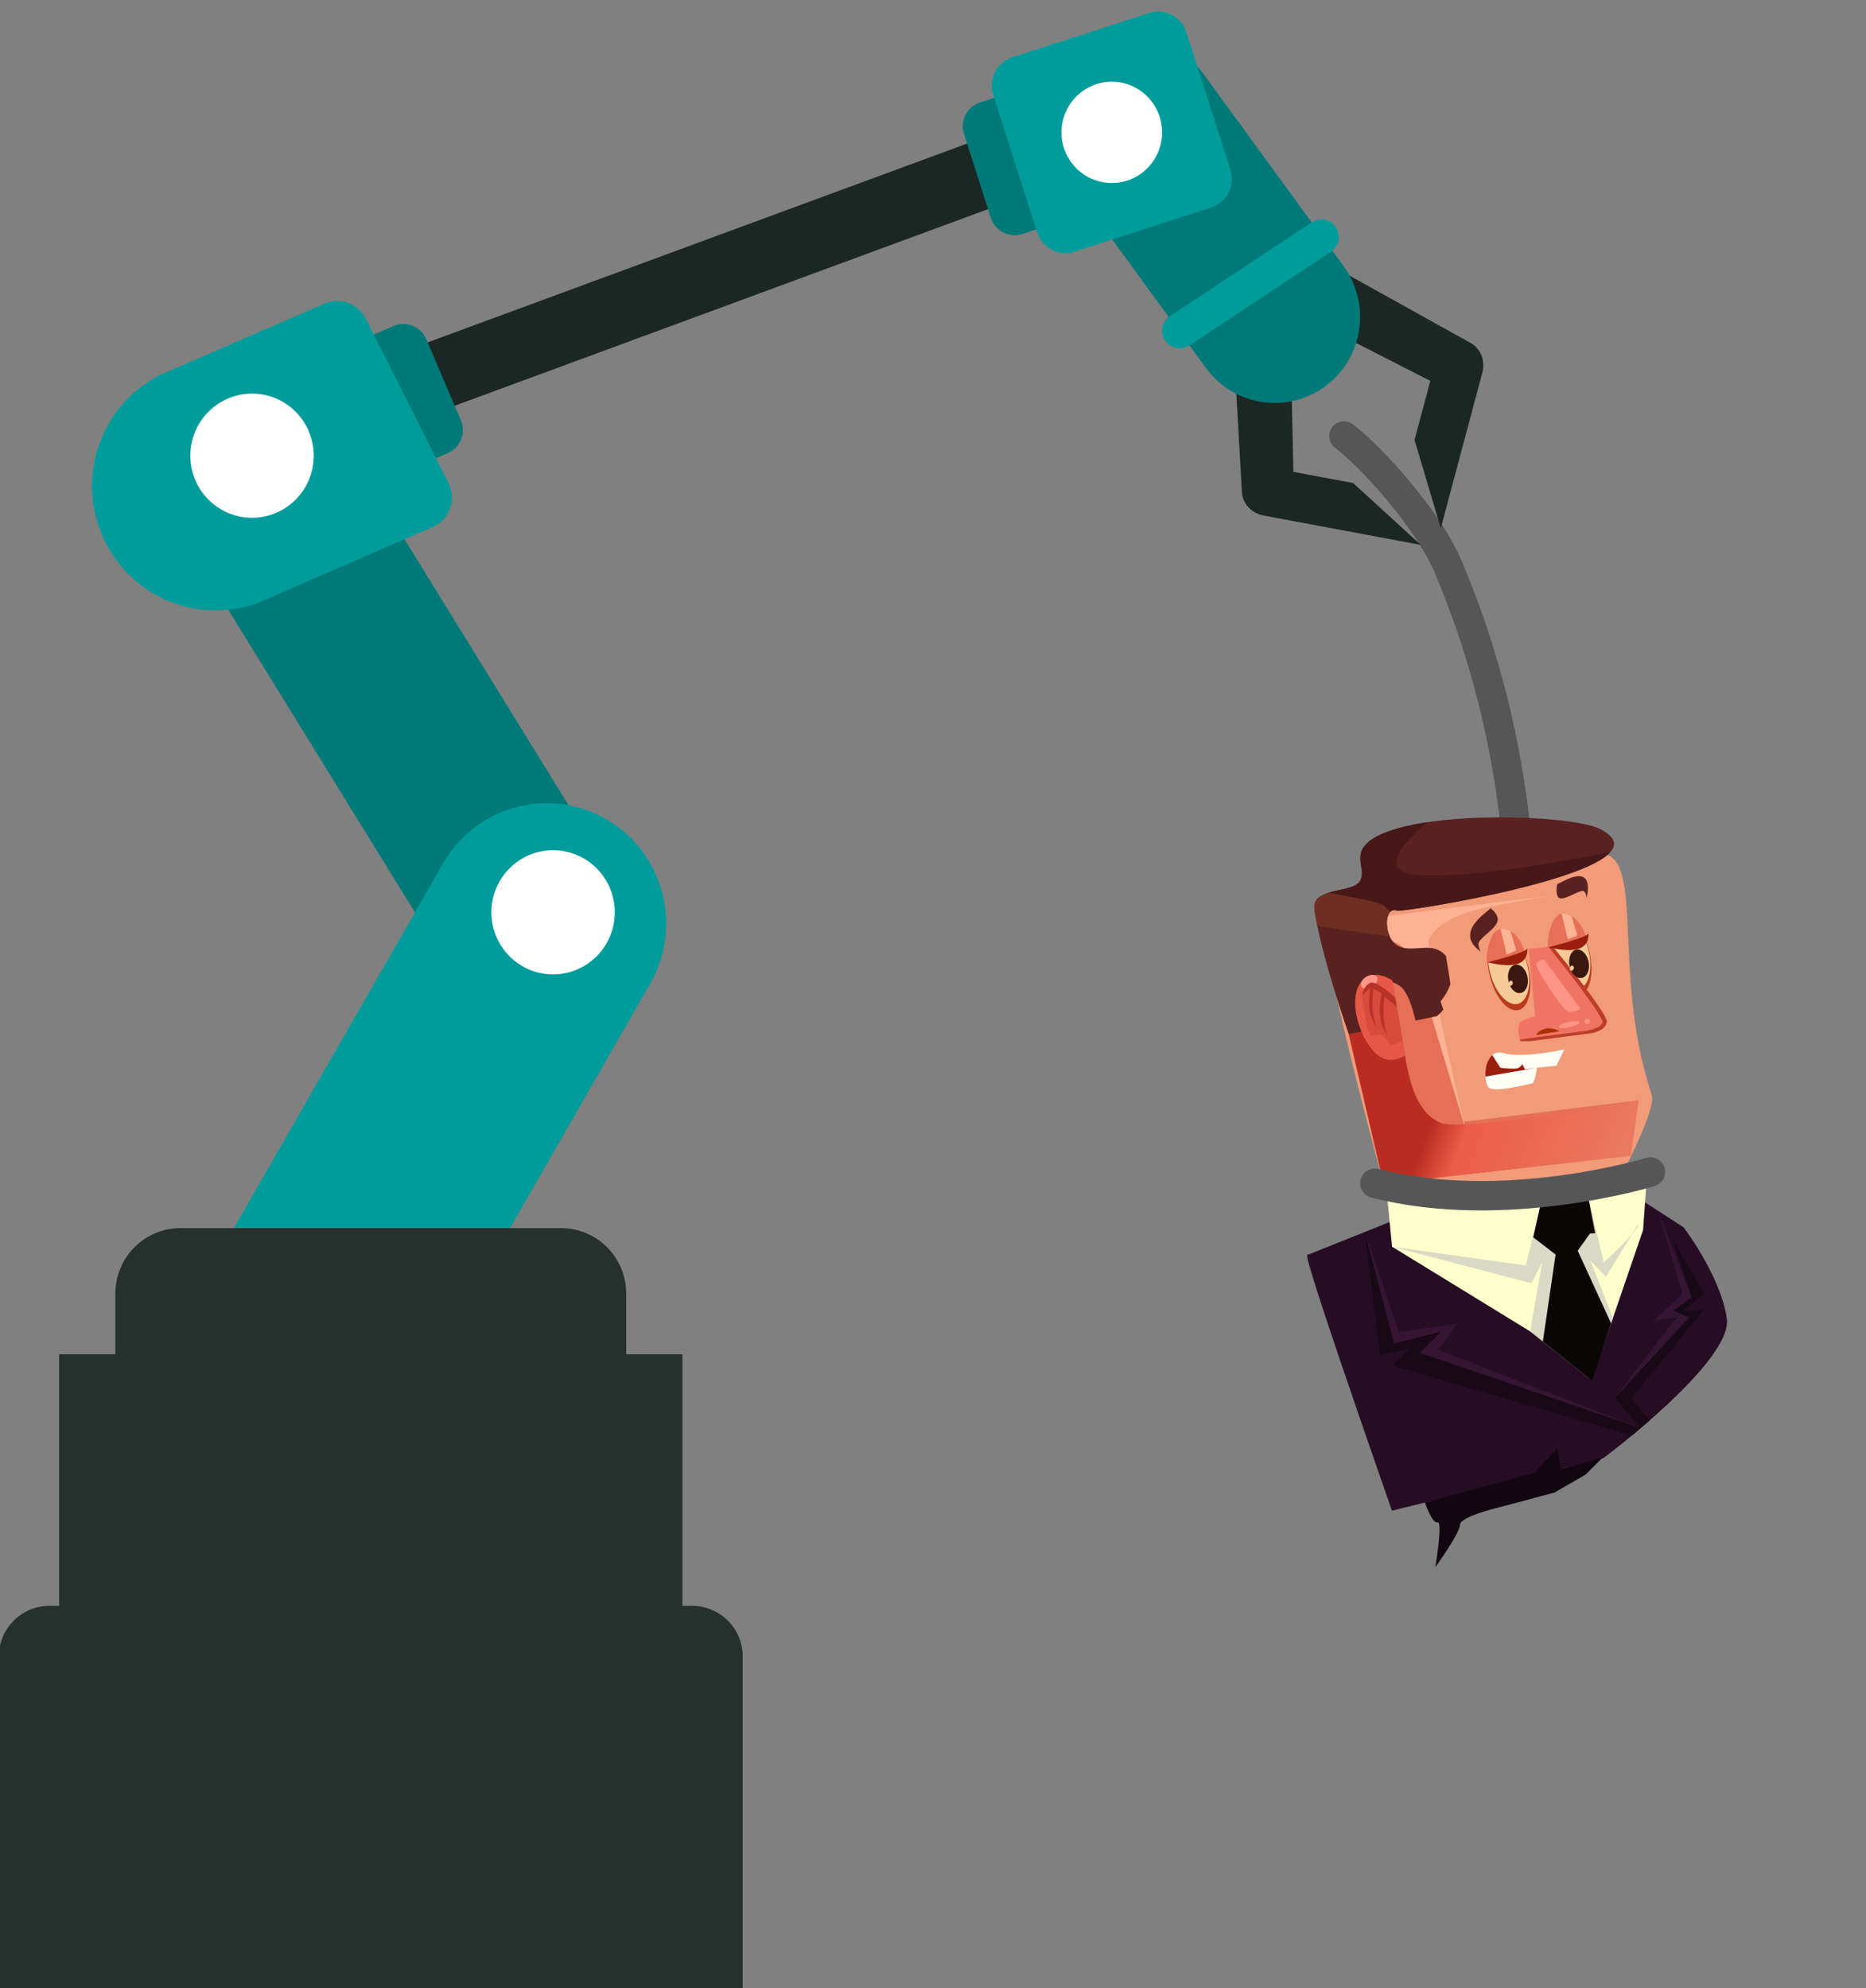 <?xml version="1.0" encoding="utf-8"?>
<!-- Generator: Adobe Illustrator 26.2.1, SVG Export Plug-In . SVG Version: 6.00 Build 0)  -->
<svg version="1.1" id="Capa_1" xmlns="http://www.w3.org/2000/svg" xmlns:xlink="http://www.w3.org/1999/xlink" x="0px" y="0px"
	 viewBox="0 0 444 473" style="enable-background:new 0 0 444 473;" xml:space="preserve">
<rect x="0" y="0" width="444" height="473" fill="#808080" stroke="none"/>
<style type="text/css">
	.st0{fill-rule:evenodd;clip-rule:evenodd;fill:#E65D49;}
	.st1{fill-rule:evenodd;clip-rule:evenodd;fill:#EBE2BB;}
	.st2{fill-rule:evenodd;clip-rule:evenodd;fill:#380D13;}
	.st3{fill-rule:evenodd;clip-rule:evenodd;fill:#611C1C;}
	.st4{fill-rule:evenodd;clip-rule:evenodd;fill:#370F31;}
	.st5{fill-rule:evenodd;clip-rule:evenodd;fill:#260D24;}
	.st6{fill-rule:evenodd;clip-rule:evenodd;fill:#361433;}
	.st7{fill-rule:evenodd;clip-rule:evenodd;fill:#4D1C49;}
	.st8{fill-rule:evenodd;clip-rule:evenodd;fill:#F19B78;}
	.st9{fill-rule:evenodd;clip-rule:evenodd;fill:#FFB294;}
	.st10{fill-rule:evenodd;clip-rule:evenodd;fill:#FFDCC9;}
	.st11{fill-rule:evenodd;clip-rule:evenodd;fill:#FFFFCC;}
	.st12{fill-rule:evenodd;clip-rule:evenodd;fill:#1C0B1B;}
	.st13{fill-rule:evenodd;clip-rule:evenodd;fill:#D9D9C5;}
	.st14{fill-rule:evenodd;clip-rule:evenodd;fill:#0A0706;}
	.st15{fill-rule:evenodd;clip-rule:evenodd;fill:#170916;}
	.st16{fill-rule:evenodd;clip-rule:evenodd;fill:#120711;}
	.st17{fill-rule:evenodd;clip-rule:evenodd;fill:#E67056;}
	.st18{fill-rule:evenodd;clip-rule:evenodd;fill:url(#SVGID_1_);}
	.st19{fill-rule:evenodd;clip-rule:evenodd;fill:#BA3B1C;}
	.st20{fill-rule:evenodd;clip-rule:evenodd;fill:#F6CA96;}
	.st21{fill-rule:evenodd;clip-rule:evenodd;fill:#3B180F;}
	.st22{fill-rule:evenodd;clip-rule:evenodd;fill:#E66F55;}
	.st23{fill-rule:evenodd;clip-rule:evenodd;fill:#991E0E;}
	.st24{fill-rule:evenodd;clip-rule:evenodd;fill:#FFB496;}
	.st25{fill-rule:evenodd;clip-rule:evenodd;fill:#59211F;}
	.st26{fill-rule:evenodd;clip-rule:evenodd;fill:#F07464;}
	.st27{fill-rule:evenodd;clip-rule:evenodd;fill:#BD3E28;}
	.st28{fill-rule:evenodd;clip-rule:evenodd;fill:#A83200;}
	.st29{fill-rule:evenodd;clip-rule:evenodd;fill:#FF9587;}
	.st30{fill-rule:evenodd;clip-rule:evenodd;fill:#E65745;}
	.st31{fill-rule:evenodd;clip-rule:evenodd;fill:#D84B3C;}
	.st32{fill-rule:evenodd;clip-rule:evenodd;fill:#B83228;}
	.st33{fill-rule:evenodd;clip-rule:evenodd;fill:#FFFFF5;}
	.st34{fill-rule:evenodd;clip-rule:evenodd;fill:#6E2F23;}
	.st35{fill-rule:evenodd;clip-rule:evenodd;fill:none;stroke:#565656;stroke-width:7;stroke-linecap:round;stroke-miterlimit:10;}
	.st36{fill-rule:evenodd;clip-rule:evenodd;fill:url(#SVGID_00000070829413715463933650000017630777203515364249_);}
	.st37{fill-rule:evenodd;clip-rule:evenodd;fill:#471817;}
	.st38{fill-rule:evenodd;clip-rule:evenodd;fill:#D13C30;}
	.st39{fill-rule:evenodd;clip-rule:evenodd;fill:#1B2723;}
	.st40{fill-rule:evenodd;clip-rule:evenodd;fill:#007979;}
	.st41{fill-rule:evenodd;clip-rule:evenodd;fill:#009C9C;}
	.st42{fill-rule:evenodd;clip-rule:evenodd;fill:#FFFFFF;}
	.st43{fill-rule:evenodd;clip-rule:evenodd;fill:#26302C;}
	.st44{fill-rule:evenodd;clip-rule:evenodd;fill:url(#SVGID_00000180340103182483339630000009311584303596222353_);}
	.st45{fill-rule:evenodd;clip-rule:evenodd;fill:url(#SVGID_00000115484855236327627800000016101629407929464746_);}
	.st46{fill-rule:evenodd;clip-rule:evenodd;fill:url(#SVGID_00000150085775547138815630000000899412301830673036_);}
	.st47{fill-rule:evenodd;clip-rule:evenodd;fill:url(#SVGID_00000155834069029151176760000001627121871567374486_);}
	.st48{fill-rule:evenodd;clip-rule:evenodd;fill:url(#SVGID_00000165213244647669482340000004521175510000952766_);}
	.st49{fill-rule:evenodd;clip-rule:evenodd;fill:url(#SVGID_00000060010368430650254930000013042776229447704741_);}
</style>
<g>
	<path class="st5" d="M331.2,359.4l50.24-12.45c0,0,30.91-23.07,29.44-33.27c-1.47-10.2-10.3-21.71-10.3-21.71l-9.15-5.91
		l-60.77,4.67l-19.48,7.79C310.94,298.62,308.71,294.94,331.2,359.4z"/>
	<polygon class="st11" points="379.46,326.17 331.23,296.59 330.09,284.89 391.89,279.51 390.96,292.62 	"/>
	<path class="st13" d="M389.69,291.44c1.35,0.1-8.1,8.94-8.1,8.94l-4-17.18l-10.52,1.17l-4.02,16.69l-31.82-4.46l33.17,8.68
		l2.53-4.89l-2.84,16.36l14.04,11.18l5.67-14.39l-5.4-13.66l3.71,3.88L389.69,291.44z"/>
	<polygon class="st14" points="379.56,293.38 377.59,283.19 367.07,284.36 364.82,294.36 370.14,298.46 367.11,319.15 
		378.84,328.52 383.35,314.82 375.4,297.55 378.32,293.46 	"/>
	<polygon class="st15" points="397.96,294.73 402.52,308.63 395.9,313.4 401.96,313.41 384.25,332.52 390.4,339.76 337.87,321.84 
		342.93,316.78 331.69,319.59 324.75,293.1 328.32,322.4 335.44,320.83 331.23,324.84 388.32,341.5 392.58,337.88 388.15,332.64 
		405.43,311.56 400.3,311.93 405.43,307.76 	"/>
	<polygon class="st6" points="332.85,316.9 324.75,293.1 331.69,319.59 342.93,316.78 337.87,321.84 390.4,339.76 342.13,321.11 
		346.85,314.87 	"/>
	<polygon class="st6" points="394.52,288.07 400.32,307.79 393.57,314.2 398.93,313.4 384.25,332.52 401.96,313.41 398.1,311.81 
		402.52,308.63 	"/>
	<path class="st16" d="M370.57,344.52l0.84,4.92l9.97-2.72l-4.07,4.07l-7.43,4.29l-12.55,3.36c0,0-9.95,2.29-9.95,4.3
		c0,2.01-5.86,10.1-5.86,10.1s1.86-11.03,0.53-10.67c-1.32,0.36-2.99-4.72-2.99-4.72l26-7.06L370.57,344.52z"/>
</g>
<g>
	<path class="st35" d="M356.15,279.17c6.67-31.92,12.7-87.05-11.59-144.39c-4.68-11.05-18.02-25.9-24.77-31.04"/>
	<path class="st8" d="M315.65,214.62c1.38-5.9,47.12-9.19,63.65-11.55c13.08-1.87,3.57,27.02,13.73,57.42
		c1.18,3.52-7.89,20.4-7.89,20.4l-54.86,4.55C330.28,285.44,310.55,214.87,315.65,214.62z"/>
	<path class="st17" d="M335.48,221.91l12.84,44.95l41.54-5.06l-1.85,13.14l-58.84,6.7c0,0-14.41-61.42-13.29-59.29
		C317,224.48,335.48,221.91,335.48,221.91z"/>
	<path class="st9" d="M316.75,224.63c2.07-1.38,17.24-5.44,20.65,6.31c3.41,11.75,11.52,38.4,11.52,38.4s-10.39-42.39-8.85-45.92
		c1.54-3.53,6.88-5.86,11.35-7.03c4.47-1.17,17.51-3.27,17.51-3.27s-51.67,6.17-52.86,6.92
		C314.87,220.81,316.75,224.63,316.75,224.63z"/>
	
		<linearGradient id="SVGID_1_" gradientUnits="userSpaceOnUse" x1="4209.293" y1="253.97" x2="4137.021" y2="281.712" gradientTransform="matrix(-1 0 0 1 4522.564 0)">
		<stop  offset="0" style="stop-color:#B92C21"/>
		<stop  offset="0.39" style="stop-color:#B92C21"/>
		<stop  offset="0.5" style="stop-color:#EC5C48"/>
		<stop  offset="1" style="stop-color:#EA7B5F"/>
	</linearGradient>
	<path class="st18" d="M342.92,267.16c5.31,2.06,46.94-5.36,46.94-5.36l-1.85,13.14l-58.78,6.69l-0.06,0.01l-0.05-0.48l-8.2-35.13
		l11.9-3.84l1.48,8.93C335.53,258.54,337.6,265.11,342.92,267.16z"/>
	<path class="st19" d="M357.87,221.87c2.73,0.53,5.48,5.09,6.13,10.19c0.65,5.09-1.03,8.79-3.76,8.26
		c-2.73-0.53-5.48-5.09-6.13-10.19C353.45,225.03,355.14,221.33,357.87,221.87z"/>
	<path class="st20" d="M357.91,222.2c2.63,0.51,5.25,4.66,5.84,9.25c0.59,4.6-1.07,7.91-3.7,7.39c-2.63-0.51-5.25-4.66-5.83-9.25
		C353.62,225,355.28,221.69,357.91,222.2z"/>
	<path class="st21" d="M359.86,229.81c-1.09,0.81-1.37,2.83-0.64,4.52c0.73,1.69,2.21,2.41,3.29,1.6c1.09-0.81,1.37-2.83,0.64-4.52
		C362.42,229.72,360.95,229.01,359.86,229.81z"/>
	<path class="st20" d="M359.88,233.53c0.14,0.26,0.06,0.65-0.17,0.86c-0.24,0.21-0.54,0.17-0.69-0.09
		c-0.14-0.26-0.06-0.65,0.17-0.86C359.43,233.22,359.74,233.27,359.88,233.53z"/>
	<path class="st22" d="M363.01,227.62c-0.7-4.85-4.61-7.92-6.96-6.19c-2.05,1.51-2.68,7.6-2.11,7.51L363.01,227.62z"/>
	<path class="st23" d="M363.42,225.49c0.23,3.87-2.93,5.02-9.48,3.45C360.5,227.24,363.66,226.1,363.42,225.49z"/>
	<path class="st24" d="M357.04,220.96l1.47,6.14l2.28-0.98l-1.4-4.65C359.38,221.48,358.17,220.82,357.04,220.96z"/>
	<path class="st25" d="M354.64,216.06c0,0,2.55,1.77,1.46,3.66c-1.09,1.89-4.42,3.71-4.33,4.88c0.09,1.18,0.58,1.8,0.58,1.8
		C345.45,221.63,354.77,216.5,354.64,216.06z"/>
	<path class="st19" d="M372.41,218.28c2.73,0.53,5.48,5.09,6.13,10.19c0.65,5.09-1.03,8.79-3.76,8.26
		c-2.73-0.53-5.48-5.09-6.13-10.19C367.99,221.44,369.67,217.75,372.41,218.28z"/>
	<path class="st20" d="M372.45,218.62c2.63,0.51,5.25,4.66,5.84,9.25c0.59,4.6-1.07,7.9-3.7,7.39c-2.63-0.51-5.24-4.66-5.84-9.25
		C368.16,221.41,369.82,218.1,372.45,218.62z"/>
	<g>
		<path class="st26" d="M364.17,247.68l14.79-1.92c0,0,3.17-0.6,3.36-2.68c0.19-2.08-12.97-18.02-12.97-18.02l-5.62,0.7l1.56,16.07
			c0,0-3.3,0.52-3.83,1.9c-0.53,1.38,0.31,3.98,0.31,3.98L364.17,247.68z"/>
		<path class="st27" d="M377.82,245.18c0,0,4.11-0.87,3.4-2.43c-1.68-3.69-10.3-14.42-12.88-17.57l1.01-0.13c0,0,1.48,1.8,3.45,4.26
			c0.07,0.09,0.15,0.19,0.22,0.28c1.77,2.22,3.88,4.93,5.64,7.36c0.52,0.71,1,1.39,1.44,2.03c1.36,1.98,2.26,3.53,2.21,4.09
			c-0.19,2.08-3.36,2.68-3.36,2.68l-14.79,1.92l-2.4,0.03c0,0-0.04-0.13-0.1-0.34l1.37-0.27L377.82,245.18z"/>
		<path class="st28" d="M371.11,245.31c0,0-1.83-1-3.51-0.57c-1.69,0.43-2.08,1.51-2.08,1.51L371.11,245.31z"/>
		<path class="st29" d="M367.41,228.29l8.65,11.69c0,0-1.81,1.23-3.18,0.53c-1.36-0.7-7.02-9.4-7.25-10.75
			C365.42,228.4,367.41,228.29,367.41,228.29L367.41,228.29z M377.48,242.44c0.33-0.11,0.68,0.06,0.78,0.37
			c0.1,0.31-0.08,0.65-0.41,0.76c-0.33,0.11-0.68-0.06-0.78-0.37C376.96,242.88,377.15,242.55,377.48,242.44L377.48,242.44z
			 M373.28,243.12c1.32-0.28,2.42-0.23,2.47,0.12c0.05,0.35-0.98,0.86-2.3,1.14c-1.31,0.28-2.42,0.23-2.47-0.12
			C370.94,243.92,371.97,243.41,373.28,243.12z"/>
	</g>
	<path class="st21" d="M374.4,226.23c-1.08,0.81-1.37,2.83-0.64,4.52c0.73,1.69,2.21,2.41,3.29,1.6c1.09-0.81,1.37-2.83,0.64-4.52
		C376.96,226.14,375.48,225.42,374.4,226.23z"/>
	<path class="st20" d="M374.42,229.94c0.14,0.26,0.06,0.65-0.17,0.86c-0.24,0.21-0.54,0.17-0.69-0.09
		c-0.14-0.26-0.06-0.65,0.17-0.86C373.97,229.64,374.28,229.68,374.42,229.94z"/>
	<path class="st22" d="M377.55,224.03c-0.7-4.85-4.61-7.92-6.96-6.19c-2.05,1.51-2.67,7.6-2.11,7.51L377.55,224.03z"/>
	<path class="st23" d="M377.96,221.9c0.23,3.87-2.93,5.02-9.48,3.45C375.04,223.66,378.2,222.51,377.96,221.9z"/>
	<path class="st24" d="M371.57,217.38l1.47,6.14l2.28-0.98l-1.4-4.65C373.92,217.89,372.71,217.23,371.57,217.38z"/>
	<path class="st25" d="M370.53,210.28c0,0-0.73,3.52,0.99,3.47c1.72-0.06,4.87-2.4,5.44-1.66c0.57,0.74,0.58,1.56,0.58,1.56
		C379.51,204.13,370.67,210.66,370.53,210.28z"/>
	<path class="st25" d="M345.1,234.14c-0.78,2.37-2.34,4.1-2.34,4.1l0.67,1.99c-0.8,0.96-1.57,1.53-1.57,1.53l-5.04,1.03
		c-0.74-3.15-1.92-6.83-3.59-8.11c-3.14-2.39-8.76-1.91-10.04,0.27c-0.75,1.28,0.22,6.4,1.14,10.39l-3.41,0.7
		c0,0-6.83-19.52-8.17-29.8c-0.65-4.95,8.29-3.87,10.48-6.18c2.35-2.48-1.35-5.91,1.79-9.19c8.09-8.44,48.37-7.29,55.59-3.7
		c18.99,9.46-46.77,19.98-48.16,19.48c-3.33-1.19-3.32,6.73,0.38,8.47c3.49,1.65,8.21-1.38,11.22,2.32
		C344.49,229.96,344.9,232.44,345.1,234.14z"/>
	<path class="st30" d="M334.3,251.12l-2.96-17.86c0,0-4.41-3.12-7.3,0.14c-2.89,3.26-1.51,10.17,1.23,14.6
		C328.01,252.44,330.97,253.08,334.3,251.12z"/>
	<path class="st31" d="M330.83,248.75c0,0-1.14-2.27-2.25-2.57c-1.11-0.3-1.82,0.75-2.63-0.13c-0.8-0.88-1.89-9.28-1.89-9.28
		s1.51-2.62,2.2-2.41c0.69,0.21,6.13,5.2,6.13,5.2l1.35,8.18L330.83,248.75z"/>
	<path class="st29" d="M325.33,232.24c1.07-0.53,2.14-0.37,2.39,0.36c0.25,0.74-0.41,1.76-1.48,2.3c-1.07,0.53-2.14,0.37-2.39-0.36
		C323.6,233.8,324.26,232.77,325.33,232.24z"/>
	<path class="st32" d="M324.06,236.77c0,0,0.42-2.22,1.92-2.94c1.5-0.72,6.04,3.51,6.04,3.51l0.37,2.22l-2.95-2.47
		c-0.36,2.2-0.5,7.8,1.03,9.58c-2.59-2.83-2.47-6.93-1.72-10.32l-2.02-1.2c-0.24,3.56-0.4,5.87,0.89,9.44
		c-2.3-3.73-1.91-5.29-1.65-9.58L324.06,236.77z"/>
	<path class="st33" d="M372.25,249.64c0,0-9.81,2.25-14.51,0.9c-4.7-1.35-4.88,6.7-3.55,8.14c1.33,1.44,9.57-0.89,10.29-0.86
		c0.72,0.04,1.23-3.81,1.23-3.81l4.64-0.47L372.25,249.64z"/>
	<path class="st23" d="M355.07,251c0,0,1.75,2.79,1.89,2.97c0.14,0.18,3.41,0.39,4.11,0.18c0.7-0.21,1.16-0.98,1.16-0.98l0.63,1.24
		l2.85-0.39l-12.23,2.1C353.48,256.11,353.07,252.88,355.07,251z"/>
	<path class="st37" d="M339.59,195.61c-6.57,5.65-11.41,11.83-2.36,12.56c10.57,0.86,30.46-2.46,44.14-5.12
		c0.62-0.12,1.23-0.24,1.82-0.36c-0.2,0.23-0.43,0.45-0.68,0.67c-8.47,7.32-48.97,13.67-50.06,13.28c-0.69-0.24-1.23-0.1-1.63,0.29
		c-0.82-0.8-1.57-1.47-2.05-1.75c-0.92-0.54-6.32-1.63-11.01-2.5c-0.56-0.1-1.12-0.21-1.65-0.3c2.59-0.81,5.9-1.05,7.12-2.34
		c2.35-2.48-1.35-5.92,1.79-9.19C327.5,198.28,332.97,196.6,339.59,195.61z"/>
	<path class="st34" d="M317.76,212.69c4.69,0.87,10.09,1.96,11.01,2.5c0.48,0.28,1.23,0.94,2.05,1.75c-0.25,0.24-0.44,0.59-0.58,1
		c-0.41,1.22-0.31,3.03,0.33,4.57c0.04,0.1,0.08,0.19,0.12,0.29c-0.37-0.05-0.79-0.11-1.23-0.17c-3.59-0.49-9.43-1.31-13.75-1.99
		c-0.23-0.04-0.46-0.07-0.68-0.11c-0.56-0.09-1.09-0.18-1.57-0.26c-0.3-1.44-0.53-2.8-0.7-4.03c-0.29-2.19,1.31-3.2,3.36-3.85
		L317.76,212.69z"/>
	<path class="st35" d="M392.71,278.82c0,0-34.7,10.66-65.58,2.68"/>
</g>
<g>
	<path class="st39" d="M313.7,77.01l26.63,13.61l-3.75,14.05l6.24,20.99l9.69-36.26c0.03-0.12,0.05-0.25,0.08-0.37
		c0.97-2.93-0.17-6.16-2.78-7.49l-32.49-18.07L313.7,77.01z"/>
	<path class="st39" d="M307.09,82.22l0.66,30.04l14.21,2.65l16.1,14.72l-36.68-6.85c-0.12-0.02-0.24-0.06-0.37-0.09
		c-3.04-0.38-5.45-2.82-5.51-5.75l-2.12-37.28L307.09,82.22z"/>
	<polygon class="st39" points="230.57,33.99 88.36,86.39 93.96,101.77 236.17,49.36 	"/>
	<path class="st40" d="M150.1,215.59l-37.73,23.58L45.91,131.43c-6.47-10.49-3.27-24.27,7.15-30.78l0,0
		c10.42-6.51,24.11-3.29,30.58,7.2L150.1,215.59z"/>
	<path class="st41" d="M144.29,194.92L144.29,194.92c-13.61-7.91-31.01-3.21-38.86,10.48l-50.63,88.27l49.28,28.64l50.63-88.27
		C162.56,220.34,157.9,202.82,144.29,194.92z"/>
	<path class="st40" d="M106.52,107.81l-21.07,9.11L72.55,86.69l21.07-9.11c3.02-1.31,6.52,0.1,7.82,3.14l8.21,19.22
		C110.94,102.99,109.54,106.51,106.52,107.81z"/>
	<path class="st40" d="M315.32,91.9L315.32,91.9c-9.05,6.69-21.77,4.72-28.41-4.39l-33.28-45.64c-6.64-9.11-4.69-21.91,4.36-28.6
		l0,0c9.05-6.69,21.77-4.72,28.41,4.39l33.28,45.64C326.33,72.41,324.38,85.22,315.32,91.9z"/>
	<path class="st41" d="M317.89,54.1L317.89,54.1c-1.26-1.93-3.83-2.47-5.75-1.2L278.4,75.19c-1.92,1.27-2.45,3.86-1.19,5.79l0,0
		c1.26,1.93,3.83,2.47,5.75,1.2l33.74-22.29C318.61,58.62,319.15,56.03,317.89,54.1z"/>
	<path class="st41" d="M87.01,75.8l19.7,39.09c1.9,3.78,0.4,8.39-3.35,10.31l-38.77,16.82c-14.48,7.39-32.17,1.57-39.51-13l0,0
		c-7.34-14.57-1.56-32.37,12.92-39.77l38.77-16.82C80.52,70.51,85.11,72.02,87.01,75.8z"/>
	<path class="st40" d="M233.23,24.35l21.83-7.07l10.01,31.32l-21.83,7.07c-3.13,1.01-6.48-0.72-7.49-3.87l-6.37-19.92
		C228.38,28.74,230.1,25.36,233.23,24.35z"/>
	<path class="st41" d="M288.22,49.35l-32.56,10.54c-3.7,1.2-7.66-0.85-8.85-4.57l-10.48-32.78c-1.19-3.72,0.84-7.71,4.54-8.9
		L273.44,3.1c3.7-1.2,7.66,0.85,8.85,4.57l10.48,32.78C293.94,44.16,291.91,48.15,288.22,49.35z"/>
	<ellipse class="st42" cx="131.6" cy="217.04" rx="14.68" ry="14.77"/>
	<ellipse class="st42" cx="59.97" cy="108.41" rx="14.68" ry="14.77"/>
	<ellipse class="st42" cx="264.54" cy="31.49" rx="11.97" ry="12.05"/>
	<path class="st43" d="M11.73,382.04h2.35v-59.86h13.37v-14.42c0-8.61,6.93-15.58,15.48-15.58h90.59c8.55,0,15.48,6.98,15.48,15.58
		v14.42h13.37v59.86h2.35c6.6,0,12,5.4,12,12v79h-177v-79C-0.27,387.44,5.13,382.04,11.73,382.04z"/>
</g>
</svg>
